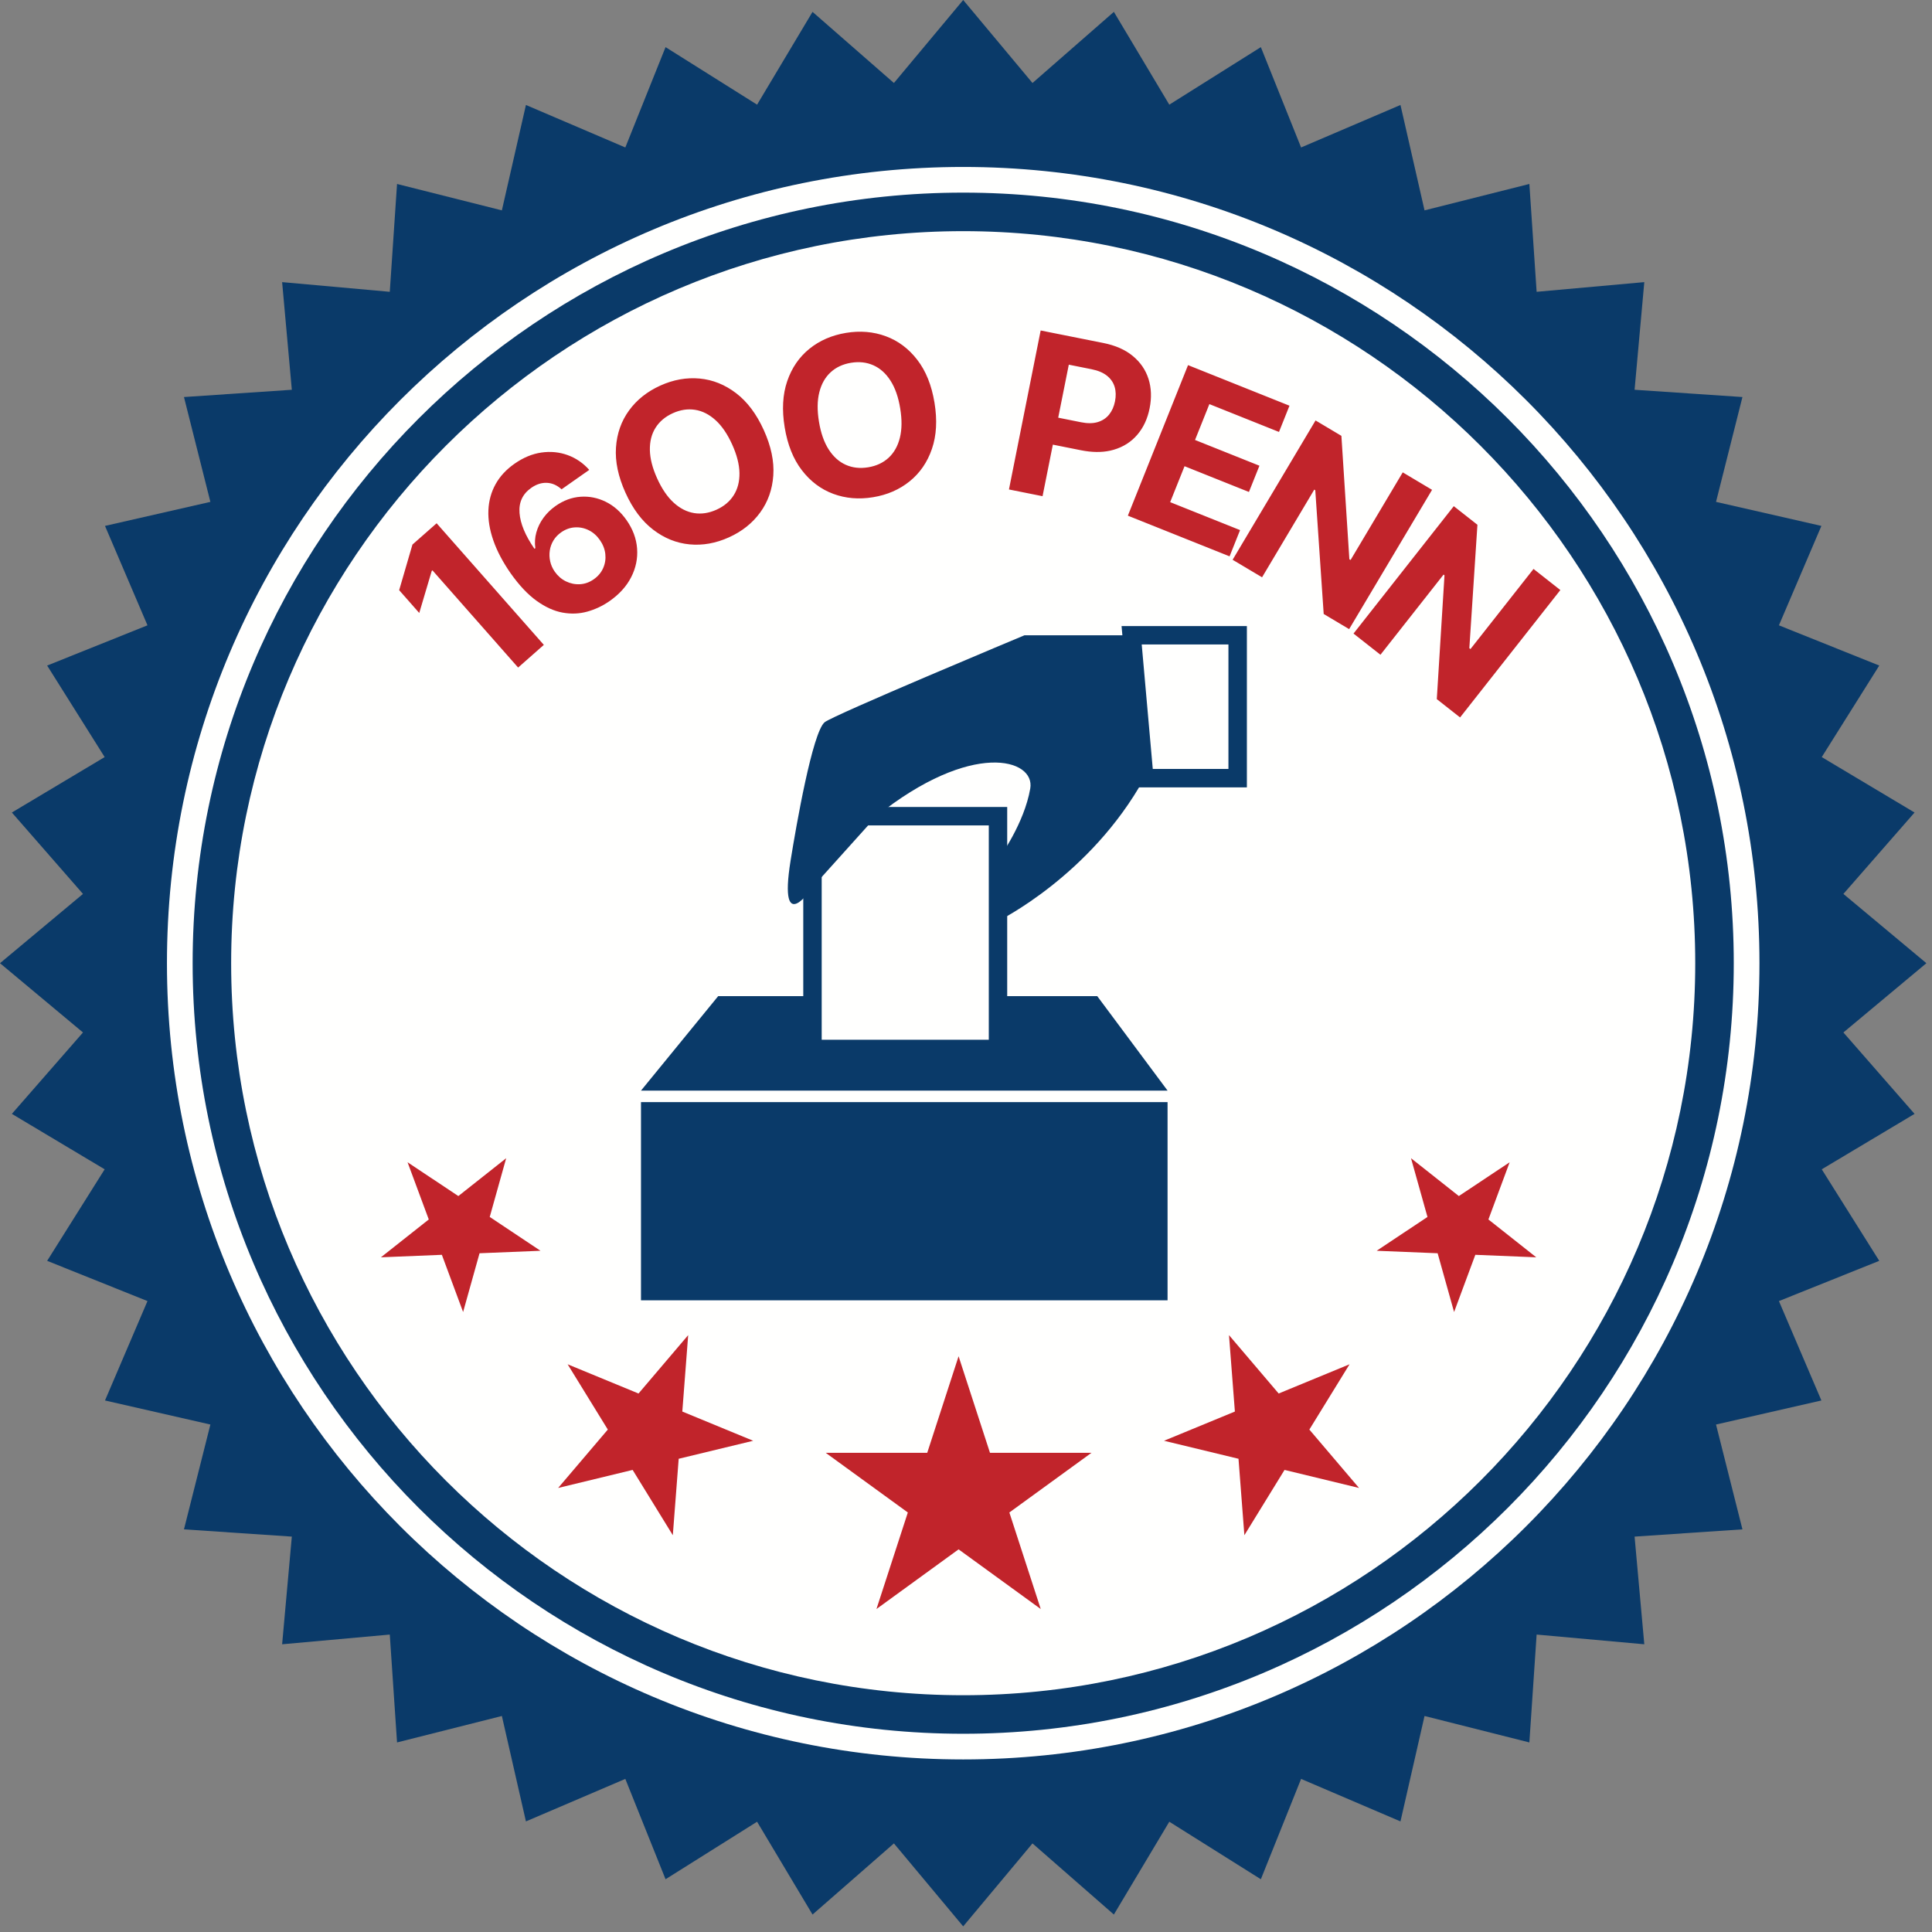 <?xml version="1.0" encoding="UTF-8"?>
<svg width="104px" height="104px" viewBox="0 0 104 104" version="1.1" xmlns="http://www.w3.org/2000/svg" xmlns:xlink="http://www.w3.org/1999/xlink">
    <rect x="0" y="0" width="104" height="104" fill="#808080" stroke="none"/>
    <!-- Generator: Sketch 61.2 (89653) - https://sketch.com -->
    <title>pin1</title>
    <desc>Created with Sketch.</desc>
    <g id="Page-1" stroke="none" stroke-width="1" fill="none" fill-rule="evenodd">
        <g id="pin1">
            <polyline id="Fill-87" fill="#0A3A69" points="51.849 0 55.579 4.468 59.96 0.639 62.944 5.634 67.872 2.537 70.038 7.938 75.388 5.651 76.683 11.324 82.326 9.903 82.717 15.708 88.513 15.187 87.99 20.981 93.796 21.373 92.374 27.016 98.046 28.31 95.76 33.661 101.161 35.827 98.065 40.754 103.061 43.738 99.231 48.12 103.698 51.849 99.231 55.578 103.061 59.96 98.065 62.944 101.161 67.871 95.76 70.037 98.046 75.388 92.374 76.683 93.796 82.325 87.99 82.716 88.513 88.512 82.717 87.989 82.326 93.796 76.683 92.372 75.388 98.047 70.038 95.759 67.872 101.16 62.944 98.064 59.96 103.06 55.579 99.231 51.849 103.697 48.12 99.231 43.739 103.06 40.754 98.064 35.827 101.16 33.661 95.759 28.311 98.047 27.016 92.372 21.373 93.796 20.982 87.989 15.187 88.512 15.709 82.716 9.903 82.325 11.325 76.683 5.652 75.388 7.939 70.037 2.538 67.871 5.634 62.944 0.639 59.96 4.467 55.578 0 51.849 4.467 48.12 0.639 43.738 5.634 40.754 2.538 35.827 7.939 33.661 5.652 28.31 11.325 27.016 9.903 21.373 15.709 20.981 15.187 15.187 20.982 15.708 21.373 9.903 27.016 11.324 28.311 5.651 33.661 7.938 35.827 2.537 40.754 5.634 43.739 0.639 48.12 4.468 51.849 0"></polyline>
            <path d="M94.712,51.849 C94.712,75.521 75.522,94.711 51.849,94.711 C28.177,94.711 8.987,75.521 8.987,51.849 C8.987,28.177 28.177,8.987 51.849,8.987 C75.522,8.987 94.712,28.177 94.712,51.849" id="Fill-88" fill="#FFFFFE"></path>
            <polygon id="Fill-89" fill="#0A3A69" points="34.505 69.996 62.85 69.996 62.85 59.327 34.505 59.327"></polygon>
            <path d="M60.917,34.197 L55.149,34.197 C55.149,34.197 44.82,38.51 44.388,38.88 C43.736,39.439 42.868,44.394 42.558,46.323 C41.876,50.572 43.749,47.747 43.749,47.747 L47.178,43.935 C52.295,39.842 55.737,40.835 55.459,42.446 C55.132,44.337 53.815,46.138 53.815,46.138 L53.722,49.58 C53.722,49.58 58.685,47.161 61.6,41.889 L60.917,34.197" id="Fill-90" fill="#0A3A69"></path>
            <polyline id="Fill-91" fill="#0A3A69" points="59.065 53.622 53.722 53.622 53.722 56.465 43.736 56.465 43.736 53.622 38.66 53.622 34.505 58.708 62.851 58.708 59.065 53.622"></polyline>
            <path d="M44.232,55.97 L53.227,55.97 L53.227,44.432 L44.232,44.432 L44.232,55.97 Z M43.24,56.961 L54.218,56.961 L54.218,43.44 L43.24,43.44 L43.24,56.961 Z" id="Fill-92" fill="#0A3A69"></path>
            <path d="M62.054,41.393 L66.127,41.393 L66.127,34.693 L61.459,34.693 L62.054,41.393 Z M67.12,42.385 L61.145,42.385 L60.374,33.701 L67.12,33.701 L67.12,42.385 L67.12,42.385 Z" id="Fill-93" fill="#0A3A69"></path>
            <path d="M51.849,12.443 C30.121,12.443 12.443,30.121 12.443,51.849 C12.443,73.577 30.121,91.255 51.849,91.255 C73.577,91.255 91.255,73.577 91.255,51.849 C91.255,30.121 73.577,12.443 51.849,12.443 Z M51.849,93.329 C28.977,93.329 10.37,74.721 10.37,51.849 C10.37,28.977 28.977,10.369 51.849,10.369 C74.722,10.369 93.329,28.977 93.329,51.849 C93.329,74.721 74.722,93.329 51.849,93.329 L51.849,93.329 Z" id="Fill-94" fill="#0A3A69"></path>
            <polyline id="Fill-106" fill="#C1242B" points="51.601 73.008 53.291 78.205 58.755 78.205 54.334 81.417 56.023 86.614 51.601 83.402 47.18 86.614 48.869 81.417 44.448 78.205 49.913 78.205 51.601 73.008"></polyline>
            <polyline id="Fill-107" fill="#C1242B" points="66.157 71.87 68.831 75.013 72.646 73.44 70.483 76.954 73.157 80.097 69.147 79.126 66.985 82.641 66.669 78.526 62.659 77.557 66.474 75.984 66.157 71.87"></polyline>
            <polyline id="Fill-108" fill="#C1242B" points="37.045 71.87 34.372 75.013 30.556 73.44 32.719 76.954 30.045 80.097 34.055 79.126 36.218 82.641 36.534 78.526 40.544 77.557 36.729 75.984 37.045 71.87"></polyline>
            <polyline id="Fill-109" fill="#C1242B" points="27.248 62.347 24.673 64.384 21.939 62.565 23.081 65.644 20.505 67.681 23.786 67.547 24.929 70.626 25.814 67.463 29.095 67.329 26.362 65.509 27.248 62.347"></polyline>
            <polyline id="Fill-110" fill="#C1242B" points="75.955 62.347 78.53 64.384 81.265 62.565 80.122 65.644 82.697 67.681 79.417 67.547 78.274 70.626 77.388 67.463 74.107 67.329 76.841 65.509 75.955 62.347"></polyline>
            <path d="M28.833,32.259 L23.778,25.145 L22.364,26.149 L21.396,28.516 L22.343,29.85 L23.247,27.671 L23.289,27.641 L27.329,33.328 L28.833,32.259 Z M32.587,30.29 C33.154,29.978 33.589,29.59 33.891,29.124 C34.193,28.659 34.352,28.159 34.368,27.623 C34.384,27.088 34.249,26.562 33.962,26.045 C33.697,25.568 33.36,25.202 32.951,24.945 C32.542,24.688 32.102,24.551 31.631,24.535 C31.16,24.519 30.699,24.636 30.247,24.887 C29.969,25.042 29.729,25.231 29.527,25.455 C29.325,25.68 29.171,25.926 29.065,26.195 C28.959,26.463 28.912,26.742 28.923,27.032 L28.923,27.032 L28.871,27.061 C28.457,26.303 28.257,25.636 28.274,25.06 C28.29,24.484 28.546,24.058 29.043,23.782 C29.336,23.619 29.624,23.559 29.908,23.601 C30.191,23.643 30.441,23.786 30.658,24.03 L30.658,24.03 L32.249,23.146 C31.962,22.746 31.605,22.443 31.179,22.234 C30.753,22.026 30.289,21.93 29.789,21.948 C29.289,21.966 28.784,22.117 28.275,22.4 C27.803,22.662 27.429,22.991 27.152,23.387 C26.875,23.783 26.698,24.234 26.623,24.739 C26.548,25.244 26.579,25.791 26.717,26.381 C26.854,26.971 27.101,27.589 27.457,28.236 C27.848,28.933 28.26,29.474 28.694,29.86 C29.128,30.246 29.569,30.505 30.017,30.636 C30.465,30.767 30.907,30.796 31.343,30.723 C31.778,30.65 32.193,30.506 32.587,30.29 Z M31.875,29.028 C31.627,29.166 31.372,29.228 31.109,29.215 C30.846,29.202 30.602,29.124 30.376,28.984 C30.15,28.843 29.969,28.649 29.832,28.404 C29.73,28.22 29.667,28.028 29.644,27.828 C29.62,27.628 29.633,27.433 29.682,27.244 C29.731,27.054 29.815,26.881 29.934,26.723 C30.053,26.566 30.206,26.436 30.392,26.332 C30.64,26.194 30.895,26.131 31.155,26.143 C31.414,26.154 31.656,26.23 31.878,26.37 C32.1,26.509 32.282,26.706 32.422,26.959 C32.563,27.213 32.634,27.472 32.636,27.738 C32.637,28.004 32.573,28.25 32.443,28.479 C32.313,28.707 32.124,28.89 31.875,29.028 Z M39.349,27.543 C40.08,27.301 40.683,26.917 41.16,26.389 C41.636,25.862 41.94,25.225 42.071,24.478 C42.202,23.732 42.118,22.906 41.819,22.003 C41.52,21.1 41.095,20.387 40.544,19.867 C39.993,19.346 39.369,19.016 38.672,18.877 C37.975,18.738 37.261,18.79 36.53,19.032 C35.794,19.276 35.189,19.661 34.714,20.188 C34.239,20.715 33.936,21.351 33.806,22.098 C33.676,22.844 33.761,23.669 34.06,24.572 C34.358,25.473 34.782,26.184 35.332,26.705 C35.882,27.227 36.504,27.557 37.2,27.698 C37.896,27.839 38.613,27.787 39.349,27.543 Z M38.836,25.994 C38.412,26.134 38.008,26.153 37.624,26.05 C37.24,25.946 36.894,25.723 36.587,25.378 C36.28,25.034 36.03,24.569 35.836,23.984 C35.642,23.399 35.566,22.877 35.607,22.417 C35.648,21.958 35.791,21.572 36.038,21.26 C36.285,20.948 36.62,20.722 37.043,20.581 C37.467,20.441 37.871,20.423 38.255,20.526 C38.639,20.629 38.985,20.853 39.292,21.197 C39.599,21.541 39.849,22.006 40.043,22.591 C40.237,23.176 40.313,23.699 40.273,24.158 C40.232,24.618 40.088,25.003 39.841,25.315 C39.594,25.628 39.259,25.854 38.836,25.994 Z M47.291,26.206 C48.06,26.162 48.743,25.946 49.339,25.56 C49.935,25.174 50.394,24.637 50.713,23.949 C51.033,23.262 51.165,22.443 51.11,21.493 C51.055,20.543 50.828,19.745 50.43,19.1 C50.033,18.454 49.515,17.974 48.878,17.66 C48.241,17.346 47.538,17.211 46.769,17.256 C45.995,17.301 45.31,17.517 44.715,17.903 C44.12,18.289 43.664,18.826 43.345,19.513 C43.027,20.2 42.895,21.019 42.951,21.969 C43.006,22.916 43.232,23.713 43.628,24.358 C44.024,25.004 44.54,25.485 45.176,25.801 C45.812,26.116 46.517,26.252 47.291,26.206 Z M47.196,24.577 C46.751,24.603 46.356,24.517 46.012,24.318 C45.667,24.119 45.391,23.813 45.183,23.401 C44.976,22.989 44.854,22.476 44.818,21.86 C44.782,21.245 44.843,20.72 45.002,20.287 C45.16,19.854 45.399,19.518 45.718,19.281 C46.037,19.043 46.419,18.911 46.864,18.885 C47.31,18.859 47.704,18.946 48.049,19.145 C48.394,19.344 48.67,19.649 48.877,20.061 C49.085,20.473 49.207,20.987 49.242,21.602 C49.278,22.217 49.217,22.742 49.059,23.175 C48.901,23.608 48.662,23.944 48.343,24.182 C48.024,24.419 47.642,24.551 47.196,24.577 Z M56.369,27.105 L57.21,24.403 L58.691,24.864 C59.251,25.038 59.767,25.1 60.239,25.048 L60.439,25.019 C60.964,24.924 61.412,24.702 61.782,24.353 C62.153,24.004 62.424,23.553 62.596,22.999 C62.768,22.446 62.803,21.921 62.701,21.423 C62.598,20.925 62.362,20.487 61.991,20.109 C61.621,19.73 61.12,19.443 60.488,19.246 L60.488,19.246 L57.2,18.223 L54.608,26.556 L56.369,27.105 Z M58.514,20.212 L59.702,20.582 C60.044,20.688 60.308,20.833 60.495,21.018 C60.681,21.202 60.797,21.415 60.843,21.657 C60.888,21.899 60.867,22.158 60.781,22.435 C60.696,22.709 60.566,22.934 60.391,23.11 C60.215,23.286 59.999,23.398 59.741,23.448 C59.483,23.497 59.185,23.469 58.846,23.363 L58.846,23.363 L57.649,22.99 L58.514,20.212 Z M66.043,31.378 L66.752,30.032 L63.167,28.142 L64.139,26.299 L67.441,28.04 L68.151,26.694 L64.848,24.953 L65.818,23.114 L69.388,24.996 L70.097,23.65 L64.895,20.907 L60.826,28.628 L66.043,31.378 Z M67.664,32.682 L70.952,28.282 L71.003,28.32 L70.757,34.993 L72.034,35.947 L77.257,28.956 L75.786,27.856 L72.501,32.253 L72.439,32.207 L72.707,25.556 L71.41,24.586 L66.186,31.578 L67.664,32.682 Z M73.566,37.495 L77.396,33.558 L77.441,33.603 L76.333,40.187 L77.476,41.299 L83.561,35.043 L82.244,33.762 L78.417,37.697 L78.362,37.643 L79.489,31.082 L78.328,29.953 L72.243,36.209 L73.566,37.495 Z" id="16OOPENN" fill="#C1242B" fill-rule="nonzero" transform="translate(52.478, 29.273) rotate(-6) translate(-52.478, -29.273) "></path>
        </g>
    </g>
</svg>